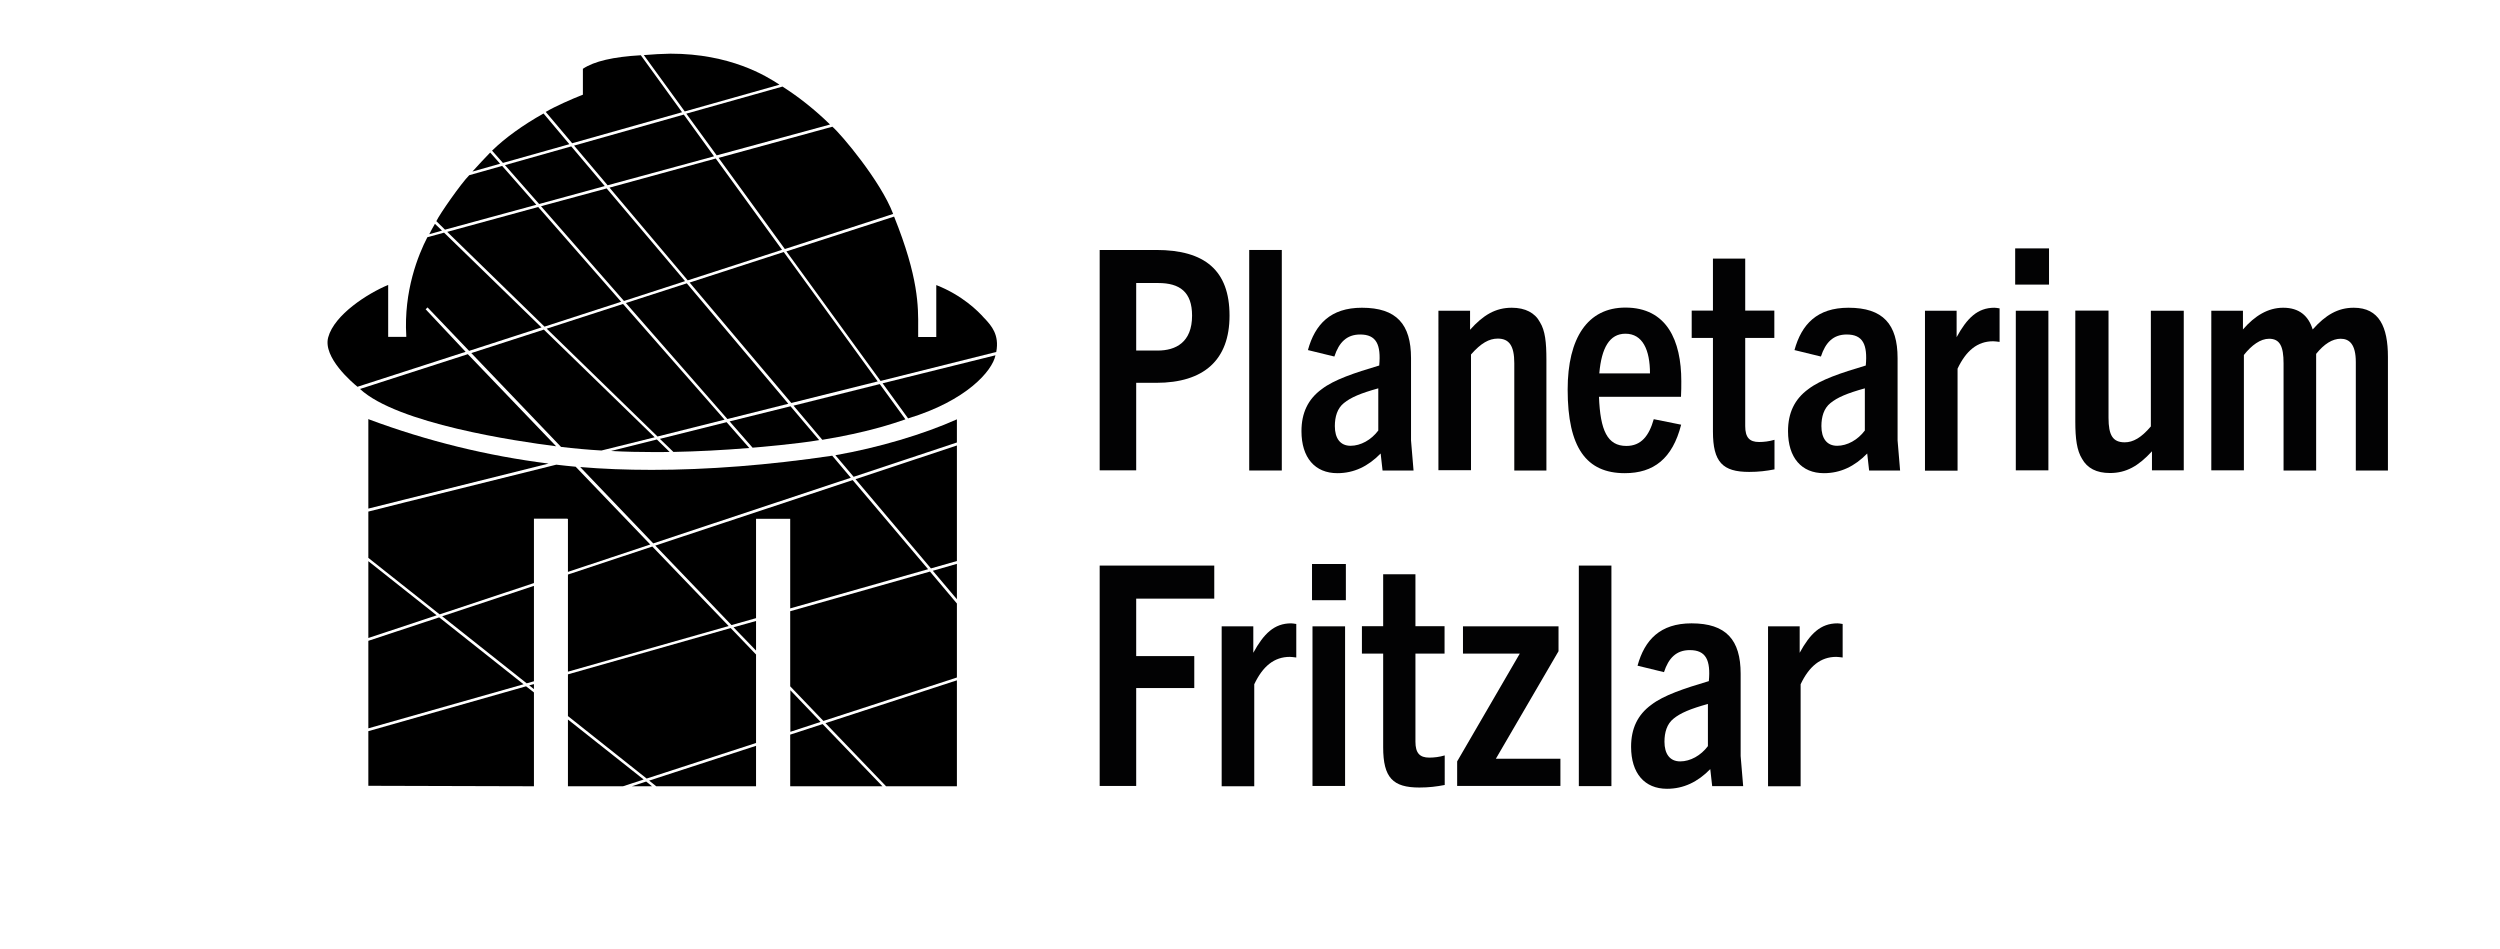 <?xml version="1.0" encoding="utf-8"?>
<!-- Generator: Adobe Illustrator 28.3.0, SVG Export Plug-In . SVG Version: 6.00 Build 0)  -->
<svg version="1.1" id="Bearbeitung" xmlns="http://www.w3.org/2000/svg" xmlns:xlink="http://www.w3.org/1999/xlink" x="0px"
	 y="0px" viewBox="0 0 1588.2 603" style="enable-background:new 0 0 1588.2 603;" xml:space="preserve">
<style type="text/css">
	.st0{display:none;}
	.st1{display:inline;}
	.st2{fill:#E5211C;}
	.st3{fill:#FFFFFF;}
	.st4{fill:#E41A17;}
	.st5{fill:#020203;}
</style>
<g id="Unterer_Teil_00000078008303660777820770000014207753505144099457_" class="st0">
	<g class="st1">
		<path class="st2" d="M234.3,246.2l0.6,0.3c36.7,13.6,74.9,23,113.6,28l-91.2,22.8l-23.1,5.8V246.2 M233.8,245.4
			c0,19.4,0,38.9,0,58.3l23.8-5.9l94.1-23.5c-48.7-5.9-88.4-17.9-116.5-28.3L233.8,245.4L233.8,245.4z"/>
	</g>
	<g class="st1">
		<path class="st2" d="M339.3,351.9v60.5l-4.6,1.3l-53.6-42.5L339.3,351.9 M339.9,351.1L280,371l54.6,43.3l5.3-1.5V351.1
			L339.9,351.1z"/>
	</g>
	<g class="st1">
		<path class="st2" d="M353.5,275c4.1,0.5,8.2,0.9,12.3,1.3l47.3,49.3L360.9,343l0-33l0-0.6h-0.6h-20.4h-0.6v0.6v40.2L279.6,370
			l-45.2-35.9v-29.4l23.8-5.9L353.5,275 M353.5,274.5L258,298.3l-24.2,6.1c0,10,0,20,0,30.1l45.7,36.2l60.4-20.1V310h20.4l0,33.8
			l53.8-17.9l-48.1-50.1C362,275.4,357.8,275,353.5,274.5L353.5,274.5z"/>
	</g>
	<g class="st1">
		<path class="st2" d="M464.1,378.7l16,16.7v56.1l-69.3,22.6l-49.9-39.6l0-26.4L464.1,378.7 M464.3,378.1l-103.9,29.5l0,27.1
			l50.4,40l70-22.8v-56.7L464.3,378.1L464.3,378.1z"/>
	</g>
	<g class="st1">
		<path class="st2" d="M339.3,414.2v3.2l-3-2.3L339.3,414.2 M339.9,413.5l-4.7,1.3l4.7,3.8V413.5L339.9,413.5z"/>
	</g>
	<g class="st1">
		<path class="st2" d="M501.9,418.1l19.2,20.1l-19.2,6.3V418.1 M501.3,416.7v28.5l20.8-6.8L501.3,416.7L501.3,416.7z"/>
	</g>
	<g class="st1">
		<path class="st2" d="M410.5,476l3.7,3h-12.8L410.5,476 M410.6,475.4l-12.8,4.2h18L410.6,475.4L410.6,475.4z"/>
	</g>
	<g class="st1">
		<path class="st2" d="M541.5,284.8l47.7,56.6l-87.4,24.8V310v-0.6l-0.6,0l-20.6,0l-0.6,0v0.6v62.5l-15.5,4.4l-22.1-23l0,0l-0.4-0.4
			l-25.8-27L541.5,284.8 M541.7,284.2l-126.4,42l26.4,27.6l0,0l22.7,23.7l16.3-4.6V310l20.6,0v57l88.9-25.3L541.7,284.2L541.7,284.2
			z"/>
	</g>
	<g class="st1">
		<path class="st2" d="M528.6,269.5l11.8,13.9L415,325l-46.3-48.4c13.9,1.2,27.8,1.8,42.4,1.8c12.5,0,24.2-0.4,35.5-0.8
			C475.9,276.5,503.5,273.8,528.6,269.5 M528.8,268.9c-21.4,3.7-48.7,7-82.3,8.1c-11.3,0.4-22.9,0.8-35.4,0.8
			c-13.3,0-27.7-0.5-43.8-1.9l47.6,49.8l126.4-42L528.8,268.9L528.8,268.9z"/>
	</g>
	<g class="st1">
		<path class="st2" d="M414.5,327l48.3,50.4l-101.9,29l0-61.5L414.5,327 M414.6,326.3l-54.3,18l0,62.7l103.5-29.4L414.6,326.3
			L414.6,326.3z"/>
	</g>
	<g class="st1">
		<path class="st2" d="M480.1,374.2V393L466,378.2L480.1,374.2 M480.7,373.4l-15.8,4.5l15.8,16.5V373.4L480.7,373.4z"/>
	</g>
	<g class="st1">
		<path class="st2" d="M279.2,371.9l53.5,42.4l-98.4,28v-55.5L279.2,371.9 M279.3,371.2l-45.6,15.1c0,18.9,0,37.8,0,56.7l100.2-28.5
			L279.3,371.2L279.3,371.2z"/>
	</g>
	<g class="st1">
		<path class="st2" d="M480.1,453.3V479h-63.2l-4.5-3.6L480.1,453.3 M480.7,452.5l-69.5,22.6l5.5,4.4h64V452.5L480.7,452.5z"/>
	</g>
	<g class="st1">
		<path class="st2" d="M360.9,436.7l48,38.1l-13,4.2h-35L360.9,436.7 M360.3,435.5l0,44H396l14.1-4.6L360.3,435.5L360.3,435.5z"/>
	</g>
	<g class="st1">
		<path class="st2" d="M607.5,411.8V479h-44.9l-38.4-40L607.5,411.8 M608.1,411l-84.9,27.6l39.2,40.8h45.7V411L608.1,411z"/>
	</g>
	<g class="st1">
		<path class="st2" d="M334.4,415.6l5,3.9V479l-105-0.2V444L334.4,415.6 M334.5,415l-100.7,28.6c0,11.9,0,23.8,0,35.7l106.1,0.2
			v-60.2L334.5,415L334.5,415z"/>
	</g>
	<g class="st1">
		<path class="st2" d="M590.5,342.8l17.1,20.3V410l-84.6,27.6l-21-21.9V368L590.5,342.8 M590.6,342.2l-89.3,25.4v48.3l21.4,22.3
			l85.3-27.8v-47.6L590.6,342.2L590.6,342.2z"/>
	</g>
	<g class="st1">
		<path class="st2" d="M522.5,439.5l37.8,39.4h-58.4v-32.7L522.5,439.5 M522.6,438.9l-21.3,6.9v33.7h60.3L522.6,438.9L522.6,438.9z"
			/>
	</g>
	<g class="st1">
		<path class="st2" d="M607.5,338v22.4l-15.3-18.1L607.5,338 M608.1,337.2l-16.8,4.8l16.8,20V337.2L608.1,337.2z"/>
	</g>
	<g class="st1">
		<path class="st2" d="M607.5,262.9v73.3l-16.5,4.7l-47.8-56.6L607.5,262.9 M608.1,262.1L542.3,284l48.6,57.6l17.2-4.9
			C608.1,336.6,608.1,278.1,608.1,262.1L608.1,262.1z"/>
	</g>
	<g class="st1">
		<path class="st2" d="M607.5,246.4v14.7l-65.5,21.7l-11.6-13.7c21.4-3.8,40.2-8.6,56.1-14.4C593.7,252.2,600.7,249.4,607.5,246.4
			 M608.1,245.6c-4.9,2.1-12.4,5.3-21.7,8.7c-6.8,2.5-25.4,9-57,14.5l12.4,14.8l66.2-22C608.1,256.2,608.1,250.9,608.1,245.6
			L608.1,245.6z"/>
	</g>
	<g class="st1">
		<path class="st2" d="M234.3,336.3l43.3,34.3L234.3,385V336.3 M233.8,335.1c0,16.9,0,33.8,0,50.7l45-14.9L233.8,335.1L233.8,335.1z
			"/>
	</g>
</g>
<g id="Oberer_Teil_00000147909386849652401830000015104047359017726117_" class="st0">
	<g class="st1">
		<polygon class="st3" points="347,188.8 396,172.9 460.8,246.8 417.7,257.5 		"/>
		<path class="st4" d="M395.9,173.2l64.3,73.4l-42.5,10.6l-70.3-68.3L395.9,173.2 M396.1,172.6l-49.7,16.1l71.2,69.2l43.7-10.9
			L396.1,172.6L396.1,172.6z"/>
	</g>
	<g class="st1">
		<path class="st3" d="M312.6,75.9c2.4-2.3,6.2-5.7,11.2-9.5c6.4-5,13.9-9.9,21.8-14.4l16.8,20l-42.7,12.1L312.6,75.9z"/>
		<path class="st4" d="M345.5,52.4l16.4,19.4l-42.1,11.9L313,76c2.4-2.3,6.2-5.6,11-9.3C330.2,61.7,337.7,56.8,345.5,52.4
			 M345.6,51.7c-11.5,6.4-19.2,12.3-22,14.5c-5.6,4.3-9.6,8-11.4,9.7l7.4,8.5l43.3-12.2L345.6,51.7L345.6,51.7z"/>
	</g>
	<g class="st1">
		<polygon class="st3" points="320.5,85 363.2,73 384.8,98.6 342.6,110.2 		"/>
		<path class="st4" d="M363.1,73.3l21.2,25.2l-41.7,11.4L321,85.2L363.1,73.3 M363.3,72.6L320,84.9l22.5,25.6l42.9-11.7L363.3,72.6
			L363.3,72.6z"/>
	</g>
	<g class="st1">
		<polygon class="st3" points="386.9,99.3 454.8,80.7 497.2,139 436.9,158.5 		"/>
		<path class="st4" d="M454.7,81l42.1,57.8l-59.8,19.3l-49.6-58.8L454.7,81 M454.9,80.4l-68.6,18.7l50.4,59.7l60.9-19.7L454.9,80.4
			L454.9,80.4z"/>
	</g>
	<g class="st1">
		<polygon class="st3" points="343.4,111.1 385.6,99.6 435.7,158.9 396.4,171.6 		"/>
		<path class="st4" d="M385.5,99.9l49.6,58.9l-38.7,12.5l-52.6-60L385.5,99.9 M385.7,99.3L342.9,111l53.4,61l39.9-12.9L385.7,99.3
			L385.7,99.3z"/>
	</g>
	<g class="st1">
		<path class="st3" d="M418.7,258.6l43-10.7l14.8,16.9c-17.5,1.4-33.4,2.3-48.8,2.5L418.7,258.6z"/>
		<path class="st4" d="M461.6,248.2l14.3,16.4c-17.2,1.4-32.9,2.2-48.1,2.5l-8.6-8.3L461.6,248.2 M461.8,247.5l-43.7,10.9l9.5,9.2
			c16.5-0.3,33.1-1.2,49.5-2.6L461.8,247.5L461.8,247.5z"/>
	</g>
	<g class="st1">
		<path class="st3" d="M435.7,52.5l61.5-17.4c10.7,6.7,21,15,30.6,24.5l-72.5,19.8L435.7,52.5z"/>
		<path class="st4" d="M497.1,35.4c10.5,6.6,20.6,14.7,30.1,24l-71.8,19.6l-19.2-26.4L497.1,35.4 M497.2,34.8l-62,17.5l19.9,27.4
			l73.2-20C518.9,50.5,508.5,41.9,497.2,34.8L497.2,34.8z"/>
	</g>
	<g class="st1">
		<polygon class="st3" points="364.4,72.6 434.5,52.8 454.1,79.7 386,98.3 		"/>
		<path class="st4" d="M434.4,53.1l19.2,26.4L386.1,98l-21.3-25.2L434.4,53.1 M434.6,52.5l-70.7,20l22.1,26.1l68.6-18.7L434.6,52.5
			L434.6,52.5z"/>
	</g>
	<g class="st1">
		<polygon class="st3" points="437.6,159.5 497.9,140 557.9,222.5 502.5,236.3 		"/>
		<path class="st4" d="M497.8,140.3l59.7,82L502.6,236l-64.5-76.4L497.8,140.3 M498,139.6l-60.9,19.7l65.2,77.3l56-14L498,139.6
			L498,139.6z"/>
	</g>
	<g class="st1">
		<path class="st3" d="M416.2,267.4c-10.2,0-20.2-0.3-29.9-0.8l31.2-7.8l8.7,8.5C422.8,267.4,419.4,267.4,416.2,267.4
			C416.2,267.4,416.2,267.4,416.2,267.4z"/>
		<path class="st4" d="M417.4,259.2l8.1,7.9c-3.1,0-6.2,0.1-9.3,0.1c-9.5,0-18.9-0.2-28-0.7L417.4,259.2 M417.5,258.6l-33.1,8.3
			c10.6,0.6,21.2,0.9,31.8,0.9c3.6,0,7.1,0,10.7-0.1L417.5,258.6L417.5,258.6z"/>
	</g>
	<g class="st1">
		<path class="st3" d="M382.1,266.4c-8.7-0.5-17.4-1.3-25.8-2.3l-57.2-59.8l46.6-15.1l70.6,68.7L382.1,266.4z"/>
		<path class="st4" d="M345.7,189.5l70.2,68.2l-33.7,8.4c-8.7-0.5-17.3-1.3-25.6-2.3l-56.9-59.4L345.7,189.5 M345.8,188.8
			l-47.2,15.3l57.6,60.2c8.6,1,17.3,1.8,25.9,2.4l34.8-8.7L345.8,188.8L345.8,188.8z"/>
	</g>
	<g class="st1">
		<polygon class="st3" points="397.2,172.5 436.5,159.8 501.3,236.6 462,246.5 		"/>
		<path class="st4" d="M436.4,160.2l64.4,76.3l-38.7,9.7l-64.4-73.5L436.4,160.2 M436.6,159.5l-39.9,12.9l65.2,74.4l39.9-10
			L436.6,159.5L436.6,159.5z"/>
	</g>
	<g class="st1">
		<polygon class="st3" points="283.8,127.4 342.2,111.5 395.2,172 346,187.9 		"/>
		<path class="st4" d="M342.1,111.8l52.6,60.1l-48.6,15.7l-61.7-60L342.1,111.8 M342.3,111.1l-59,16.1l62.7,60.9l49.8-16.1
			L342.3,111.1L342.3,111.1z"/>
	</g>
	<g class="st1">
		<path class="st3" d="M346.6,51.5c2.4-1.3,4.6-2.5,6.9-3.6c5.3-2.7,10.9-5.2,16.5-7.4l0.2-0.1V24c0.2-0.1,0.5-0.3,0.8-0.5
			c8.2-4.8,17.8-6.3,27-7.3c2.6-0.3,4.8-0.5,6.8-0.7c0.8-0.1,1.6-0.1,2.4-0.2l26.6,36.5l-70.2,19.8L346.6,51.5z"/>
		<path class="st4" d="M407.1,15.6l26.2,36.1l-69.6,19.7L347,51.6c2.2-1.2,4.4-2.4,6.6-3.5c5.3-2.7,10.9-5.2,16.5-7.4l0.4-0.1v-0.4
			V24.2c0.2-0.1,0.4-0.3,0.7-0.4c8.1-4.8,17.7-6.2,26.9-7.3c2.6-0.3,4.8-0.5,6.8-0.7C405.6,15.7,406.3,15.7,407.1,15.6 M407.4,15
			c-0.9,0.1-1.7,0.1-2.6,0.2c-2.3,0.2-4.6,0.4-6.8,0.7c-9.3,1.1-18.9,2.5-27.1,7.3c-0.4,0.2-0.8,0.4-1,0.6c0,5.5,0,10.9,0,16.4
			c-6.9,2.7-12.5,5.3-16.6,7.4c-2.5,1.3-4.9,2.6-7.2,3.8L363.5,72l70.8-20L407.4,15L407.4,15z"/>
	</g>
	<g class="st1">
		<path class="st3" d="M277.1,120.9c1.2-2,2.3-3.8,3.3-5.4c6.9-11.2,13.4-19.1,17.7-24.1l21.1-6l22,25.1l-58.4,16L277.1,120.9z"/>
		<path class="st4" d="M319.2,85.7l21.6,24.7L283,126.1l-5.5-5.3c1.1-1.9,2.2-3.7,3.2-5.2c6.9-11.1,13.4-19,17.6-24L319.2,85.7
			 M319.4,85l-21.4,6c-4.8,5.7-11.2,13.6-17.8,24.2c-1,1.7-2.2,3.5-3.4,5.6l6,5.9l59-16.1L319.4,85L319.4,85z"/>
	</g>
	<g class="st1">
		<path class="st3" d="M299.5,89.8c2.5-2.7,10-10.9,12.2-13l6.7,7.7L299.5,89.8z"/>
		<path class="st4" d="M311.7,77.1l6.2,7.1l-17.6,5C303.3,86.1,309.5,79.4,311.7,77.1 M311.8,76.3c-2.1,2-11.8,12.6-13.1,14
			l20.3-5.7L311.8,76.3L311.8,76.3z"/>
	</g>
	<g class="st1">
		<path class="st3" d="M272.5,129.3c1.3-2.5,2.6-4.9,4.1-7.4l5.1,4.9L272.5,129.3z"/>
		<path class="st4" d="M276.6,122.3l4.5,4.3l-8.1,2.2C274.1,126.7,275.3,124.6,276.6,122.3 M276.5,121.4c-1.5,2.5-3,5.3-4.6,8.3
			l10.3-2.8L276.5,121.4L276.5,121.4z"/>
	</g>
	<g class="st1">
		<path class="st3" d="M227.6,226.2c-4.1-3.3-7.8-6.9-11.1-10.7c-4.3-5-6.6-9.2-7.4-13.9c-0.4-2.5-0.5-5-0.3-7.2
			c0.1-1.1,0.5-2.1,1-3.2c0.8-1.7,1.8-3.5,3.1-5.1c4.5-5.7,9.2-9.8,9.4-9.9l0,0c3.2-2.8,7.2-6,14.4-10.1c2.4-1.3,4.9-2.5,7.3-3.6
			c1.1-0.5,2.2-1,3.3-1.5l0,33l10.9,0l0-0.3c0-0.5-0.1-1.3-0.2-2.2c-0.2-3.6-0.2-7.5,0.1-11.8c0.3-4.1,0.7-10.3,2.5-18.3
			c1.2-5.3,2.9-11.2,5.1-17c1.7-4.6,3.7-9.1,5.9-13.6l10.8-3l62.2,60.5l-46.6,15.1L272,175.9l-0.8,0.8l1.2,1.3l-0.3,0.3l24.5,25.6
			L227.6,226.2z"/>
		<path class="st4" d="M282.5,128l61.8,60.1l-46,14.9l-25.9-27.1l-0.4-0.4l-0.4,0.4l-0.4,0.4l-0.4,0.4l0.4,0.4l0.8,0.8l-0.3,0.3
			l0.4,0.4l24,25l-68.5,22.1c-4-3.2-7.7-6.8-10.9-10.5c-4.2-4.9-6.5-9.2-7.3-13.7c-0.4-2.5-0.5-4.9-0.3-7.2c0.1-1,0.5-2.1,1-3.1
			c0.7-1.7,1.8-3.4,3.1-5.1c4.6-5.8,9.3-9.9,9.3-9.9c3.2-2.7,7.2-6,14.4-10.1c2.4-1.3,4.9-2.5,7.3-3.6c1-0.4,1.9-0.9,2.9-1.4l0,32.3
			l0,0.6l0.6,0l10.3,0l0.6,0l-0.1-0.6c0-0.5-0.1-1.3-0.2-2.2c-0.2-3.6-0.2-7.5,0.1-11.8c0.3-4.1,0.7-10.3,2.5-18.2
			c1.1-5.3,2.9-11.1,5.1-16.9c1.7-4.6,3.7-9,5.9-13.4L282.5,128 M282.7,127.4l-11.1,3c-2,4-4.1,8.6-6,13.7c-3.2,8.5-4.6,14.8-5.1,17
			c-1.7,8-2.2,14.1-2.5,18.3c-0.4,5.9-0.3,9.9-0.1,11.9c0.1,0.9,0.1,1.7,0.2,2.2c-3.4,0-6.9,0-10.3,0l0-33.2
			c-3.7,1.8-7.5,3.4-11,5.4c-7.1,4-11.2,7.3-14.5,10.1c0,0-4.8,4.1-9.4,10c-1.3,1.6-2.3,3.3-3.2,5.2c-0.4,1-0.9,2.1-1,3.3
			c-0.2,2.4-0.1,4.9,0.3,7.3c1,5.5,3.9,9.9,7.4,14c3.5,4,7.2,7.6,11.2,10.8l69.7-22.5l-24.7-25.7l0.3-0.3l-1.2-1.3l0.4-0.4
			l26.1,27.3l47.2-15.3L282.7,127.4L282.7,127.4z"/>
	</g>
	<g class="st1">
		<path class="st3" d="M560,223.4l72.4-18c-0.3,1-0.6,2-0.9,2.9l0,0.1c-0.3,0.8-0.6,1.6-1,2.3c-1.4,2.6-3.2,5-5.3,7.2
			c-10.7,11.1-27.1,20.6-48.6,28.2L560,223.4z"/>
		<path class="st4" d="M632,205.8c-0.2,0.8-0.5,1.6-0.8,2.4l0,0.1c-0.3,0.8-0.6,1.6-1,2.3c-1.4,2.5-3.2,4.9-5.3,7.1
			c-10.7,11.1-26.9,20.5-48.3,28.1l-16.2-22.2L632,205.8 M632.8,205l-73.3,18.2l16.9,23.2c18.1-6.4,36.3-15.3,48.9-28.4
			c2.1-2.2,3.9-4.6,5.4-7.2c0.4-0.8,0.7-1.6,1.1-2.5C632.1,207.3,632.5,206.1,632.8,205L632.8,205z"/>
	</g>
	<g class="st1">
		<path class="st3" d="M408.6,15.2c3-0.2,6.2-0.2,9.8-0.2c3.5,0,7.1,0.1,10.6,0.1l1.7,0c15.7,0.3,29,2.6,40.8,7
			c8.1,3.1,16.3,7.1,24.3,12.1L435,51.5L408.6,15.2z"/>
		<path class="st4" d="M418.4,15.3c3.5,0,7.1,0.1,10.6,0.1l1.7,0c15.7,0.3,29,2.6,40.7,7c7.9,3,15.9,6.9,23.7,11.7l-60.1,17
			l-26-35.7C411.9,15.4,415,15.3,418.4,15.3 M418.4,14.7c-3.5,0-6.9,0.1-10.4,0.3l26.8,36.8l61.7-17.4c-7.9-5-16.3-9.2-24.9-12.4
			c-13.1-4.9-27-6.8-40.9-7.1C426.6,14.8,422.5,14.7,418.4,14.7L418.4,14.7z"/>
	</g>
	<g class="st1">
		<path class="st3" d="M503.5,237.5l55.3-13.8l16.6,22.8c-6.7,2.3-13.9,4.5-22,6.6c-9.7,2.5-20,4.7-31.3,6.5L503.5,237.5z"/>
		<path class="st4" d="M558.7,224l16.3,22.4c-6.6,2.3-13.7,4.4-21.6,6.5c-9.7,2.5-19.9,4.6-31.2,6.4L504,237.6L558.7,224
			 M558.9,223.4l-56,13.9l19,22.6c10.6-1.7,21.1-3.8,31.5-6.5c7.2-1.9,14.7-4.1,22.3-6.7L558.9,223.4L558.9,223.4z"/>
	</g>
	<g class="st1">
		<path class="st3" d="M463,247.6l39.3-9.8l18.6,22c-11.2,1.7-23,3.2-37.3,4.4c-1.9,0.2-3.7,0.3-5.6,0.5L463,247.6z"/>
		<path class="st4" d="M502.1,238.1l18.1,21.5c-11,1.7-22.7,3.1-36.7,4.3c-1.8,0.2-3.6,0.3-5.4,0.5l-14.6-16.7L502.1,238.1
			 M502.3,237.5l-39.9,9.9l15.4,17.6c1.9-0.2,3.8-0.3,5.7-0.5c12.6-1.1,25.2-2.5,37.8-4.5L502.3,237.5L502.3,237.5z"/>
	</g>
	<g class="st1">
		<path class="st3" d="M354.2,263.8c-11-1.4-21.7-3.1-31.9-5.3c-4.4-0.9-8.9-1.8-13.2-2.7c-28.5-5.6-58-11.4-80.4-28.9l68.9-22.3
			L354.2,263.8z"/>
		<path class="st4" d="M297.5,205.1l56,58.4c-10.7-1.4-21.1-3.1-31.1-5.2c-4.4-0.9-8.9-1.8-13.3-2.7c-28.3-5.6-57.5-11.3-79.9-28.5
			L297.5,205.1 M297.6,204.4L228,226.9c26.1,20.6,62.1,25.2,94.2,31.9c10.8,2.3,21.7,4,32.7,5.4L297.6,204.4L297.6,204.4z"/>
	</g>
	<g class="st1">
		<path class="st3" d="M499,139.6l68.9-22.3c2,4.5,3.7,8.8,5.3,13.2c7.1,20.2,10.5,41.4,10.1,62.9l0,0.3h10.9v-33.1
			c1,0.4,2,0.8,3,1.2c8.7,3.7,16.8,9.1,24,16.1c1.5,1.5,2.8,2.8,3.9,4c3.7,4,7.5,8.9,8.1,14.9c0.2,1.8,0.1,3.7-0.3,5.8
			c-0.1,0.4-0.1,0.7-0.2,1.1l-73.6,18.4L499,139.6z"/>
		<path class="st4" d="M567.8,117.7c2,4.4,3.7,8.6,5.2,13c7.1,20.2,10.4,41.3,10.1,62.8l0,0.6h0.6h1.9h8.4h0.6v-0.6v-32.4
			c0.9,0.3,1.8,0.7,2.6,1.1c8.7,3.7,16.8,9.1,23.9,16c1.5,1.5,2.8,2.8,3.9,4c3.6,4,7.4,8.8,8,14.8c0.2,1.8,0.1,3.7-0.3,5.7
			c-0.1,0.3-0.1,0.6-0.2,0.9l-73.3,18.3l-59.7-82.1L567.8,117.7 M568.1,117l-69.6,22.5l60.4,83l74-18.5c0.1-0.4,0.2-0.9,0.3-1.3
			c0.3-1.9,0.4-3.9,0.3-5.8c-0.5-5.9-4.2-10.9-8.1-15.1c-0.8-0.9-2.1-2.2-3.9-4c-6.2-6-14.1-11.9-24.1-16.1
			c-1.2-0.5-2.3-0.9-3.4-1.4c0,11.1,0,22.1,0,33.2h-8.4h-1.9c0.3-14.9-1.2-37.5-10.1-63C572.5,127.6,570.8,122.9,568.1,117
			L568.1,117z"/>
	</g>
	<g class="st1">
		<path class="st3" d="M456,80.4l72.7-19.9c1.5,1.6,8.8,9.3,11.2,12.2c11.2,13.3,20.5,27.9,27.6,43.6l-69.2,22.4L456,80.4z"/>
		<path class="st4" d="M528.6,60.8c1.6,1.7,8.7,9.2,11.1,12c11.1,13.2,20.3,27.7,27.4,43.2l-68.7,22.2l-42-57.8L528.6,60.8
			 M528.8,60.2l-73.3,20l42.7,58.8l69.7-22.5c-5.2-11.5-14-27.6-27.8-43.9C537.6,69.5,529.9,61.3,528.8,60.2L528.8,60.2z"/>
	</g>
</g>
<g>
	<polygon points="460.3,266.6 395.8,193.1 347.3,208.8 417.7,277.3 	"/>
	<path d="M361.7,91.6l-16.4-19.5c-13.2,7.4-24.5,15.6-32.7,23.6l6.9,7.8L361.7,91.6z"/>
	<polygon points="384.2,118.2 362.9,93 320.8,104.9 342.5,129.6 	"/>
	<polygon points="496.8,158.7 454.7,100.7 387.2,119.2 436.9,178.1 	"/>
	<polygon points="435.2,178.6 385.4,119.7 343.7,131 396.4,191.2 	"/>
	<path d="M476,284.6l-14.4-16.4l-42.4,10.6l8.6,8.3C443,286.8,458.8,286,476,284.6z"/>
	<path d="M527.3,79.1c-9.5-9.3-19.7-17.4-30.2-24.1l-61.1,17.2l19.3,26.5L527.3,79.1z"/>
	<polygon points="453.6,99.3 434.4,72.8 364.7,92.5 386,117.7 	"/>
	<polygon points="557.6,242.3 497.9,160.1 438.1,179.5 502.7,256 	"/>
	<path d="M425.4,287.1l-8.1-7.9l-29.2,7.3c9.1,0.5,18.5,0.7,28,0.7C419.2,287.2,422.3,287.2,425.4,287.1z"/>
	<path d="M345.5,209.4l-46.1,14.9l57,59.6c8.3,1,17,1.8,25.7,2.3l33.8-8.4L345.5,209.4z"/>
	<polygon points="500.8,256.5 436.3,180 397.6,192.5 462.1,266.2 	"/>
	<polygon points="394.6,191.7 341.9,131.5 284.1,147.3 345.9,207.5 	"/>
	<path d="M363.5,91l69.8-19.7l-26.2-36.2c-17.5,1-29.6,3.8-36.8,8.6v16.1v0.4l-0.4,0.1c-6.8,2.7-16.9,7.1-23.2,10.8L363.5,91z"/>
	<path d="M282.7,145.9l58-15.8L319,105.4l-20.9,5.9c-5.1,5.1-18.8,24.7-20.9,29.2L282.7,145.9z"/>
	<path d="M300.1,109l17.6-5l-6.3-7.1C309.2,99.1,303,105.8,300.1,109z"/>
	<path d="M280.8,146.5l-4.5-4.3c-1.3,2.2-2.5,4.4-3.6,6.6L280.8,146.5z"/>
	<path d="M272.1,195.8l25.9,27.1l46-14.9l-61.9-60.2l-10.6,2.9c-5.8,11.2-15.1,34.1-13.4,62.7l0,0.6l-0.6,0l-10.2,0l-0.1,0l-0.6,0
		l0-0.6l0-32.4c-13,5.4-34.2,18.9-38.1,33.3c-3.5,12.8,15.4,28.8,18.6,31.4l68.7-22.2l-25-26.6l-0.4-0.4l0.4-0.4l0.4-0.4l0.4-0.4
		L272.1,195.8z"/>
	<path d="M560.7,243.5l16.2,22.3c37-11.2,53.5-30.1,55.5-40.1L560.7,243.5z"/>
	<path d="M409,35l26,35.8l60.2-17c-8.5-5.6-31.3-19.7-69.3-19.7C420.5,34.2,414.8,34.5,409,35z"/>
	<path d="M575.2,266.4L558.9,244l-54.8,13.7l18.3,21.7C550.9,274.7,567.1,269.2,575.2,266.4z"/>
	<path d="M520.4,279.6l-18.2-21.5l-38.7,9.6l14.6,16.7C481.2,284.2,507.2,281.9,520.4,279.6z"/>
	<path d="M297.2,225l-68.5,22.1c23.7,22,99.2,33.2,124.6,36.4L297.2,225z"/>
	<path d="M625.9,202.7l-0.6-0.6c0,0-0.1-0.1-0.2-0.2c-3.6-4.1-13.7-14.3-30.3-20.8v32.4v0.6h-0.6h-8.4h-1.9h-0.6l0-0.6
		c0-1.7,0-3.3,0-5.1c0.1-13.6,0.3-32.1-15.3-70.8l-68.4,22.1l59.8,82.3l73.5-18.4C635,212.6,629.7,206.9,625.9,202.7z"/>
	<path d="M567.4,135.9c-7.9-20.9-33.1-50.7-38.6-55.4l-72.3,19.8l42.1,57.9L567.4,135.9z"/>
	<path d="M234.6,266.5l-0.6-0.3v56.9l23.2-5.8l91.3-22.8C309.6,289.6,271.4,280.2,234.6,266.5z"/>
	<polygon points="280.9,391.5 334.6,434.1 339.2,432.8 339.2,372.2 	"/>
	<path d="M360.2,329.6h0.6v0.6l0,33.1l52.3-17.4l-47.4-49.4c-4.1-0.4-8.2-0.8-12.3-1.3L257.8,319l-23.8,6v29.4l45.3,35.9l59.9-19.9
		v-40.3v-0.6h0.6H360.2z"/>
	<polygon points="410.8,494.6 480.3,472 480.3,415.8 464.2,399 360.8,428.4 360.8,454.9 	"/>
	<polygon points="336.2,435.4 339.2,437.8 339.2,434.6 	"/>
	<polygon points="521.3,458.6 502.1,438.5 502.1,464.9 	"/>
	<polygon points="410.5,496.5 401.4,499.5 414.2,499.5 	"/>
	<polygon points="502,386.5 589.6,361.6 541.7,305 416.3,346.6 442.2,373.6 442.6,374 442.6,374 464.7,397.1 480.3,392.7 
		480.3,330.1 480.3,329.6 480.8,329.6 501.5,329.6 502,329.6 502,330.1 	"/>
	<path d="M414,298.5c-16,0-31.3-0.6-45.4-1.8l46.4,48.5l125.5-41.7l-11.8-14C488.2,295.5,449.6,298.5,414,298.5z"/>
	<polygon points="462.9,397.7 414.4,347.2 360.8,365 360.8,426.7 	"/>
	<polygon points="466,398.5 480.3,413.3 480.3,394.5 	"/>
	<polygon points="332.6,434.7 279,392.2 234,407.1 234,462.7 	"/>
	<polygon points="412.4,495.9 416.9,499.5 480.3,499.5 480.3,473.8 	"/>
	<polygon points="360.8,457.1 360.8,499.5 395.8,499.5 408.9,495.2 	"/>
	<polygon points="524.4,459.4 562.9,499.5 607.9,499.5 607.9,432.2 	"/>
	<polygon points="339.2,499.5 339.2,439.9 334.2,436 234,464.5 234,499.2 	"/>
	<polygon points="607.9,430.4 607.9,383.4 590.8,363.1 502,388.3 502,436 523.1,458 	"/>
	<polygon points="560.6,499.5 522.6,460 502,466.7 502,499.5 	"/>
	<polygon points="592.6,362.6 607.9,380.7 607.9,358.2 	"/>
	<polygon points="543.5,304.4 591.4,361.1 607.9,356.4 607.9,283 	"/>
	<path d="M530.7,289.2l11.6,13.7l65.6-21.8v-14.7C586.7,275.9,558.1,284.4,530.7,289.2z"/>
	<polygon points="277.4,390.9 234,356.5 234,405.3 	"/>
</g>
<g>
	<path class="st5" d="M698.6,298.8V158.8h35.9c30.8,0,46.6,12.9,46.6,41.7c0,28.1-16.2,42.7-46.6,42.7h-12.7v55.6H698.6z
		 M735.5,222.7c11.3,0,21.8-5.1,21.8-22.2c0-15-7.8-20.7-21.5-20.7h-14v42.9H735.5z"/>
	<rect x="793.6" y="158.8" class="st5" width="20.7" height="140.1"/>
	<path class="st5" d="M878.3,298.8l-1.2-10.7c-8,8.2-17,12.5-27.5,12.5c-14.2,0-22.8-9.8-22.8-26.7c0-11.5,4.1-20.3,12.9-26.7
		c7.8-6,20.7-10.3,36.5-15c1.2-13.3-1.8-19.7-12.1-19.7c-8.6,0-13.5,5.1-16.4,14l-16.8-4.1c4.5-16.4,14.4-26.9,34.3-26.9
		c22,0,31.2,10.5,31.2,32v52.3l1.6,19.1H878.3z M875.6,246.7c-11.1,3.1-17.4,5.7-21.9,9.4c-4.1,3.3-5.7,8.6-5.7,14.6
		c0,7.6,3.3,12.5,10,12.5c6.4,0,13.1-3.7,17.6-9.7V246.7z"/>
	<path class="st5" d="M962,298.8v-68.1c0-11.1-3.3-15.6-10.5-15.6c-5.5,0-10.7,2.9-17,10.1v73.5h-20.7V197.4h20.1v12.1
		c8.4-9.4,16.2-14,26.5-14c8.6,0,14.8,3.3,17.9,9.2c3.3,5.3,4.1,12.7,4.1,23.8v70.4H962z"/>
	<path class="st5" d="M1032.2,300.6c-24.4,0-36.3-16.2-36.3-53.1c0-32.8,12.7-52.1,36.7-52.1c26.3,0,35.5,20.9,35.5,46.8
		c0,2.9,0,6.2-0.2,9.9h-52.1c0.8,21.3,5.3,31.2,17.4,31.2c9.4,0,14.4-6.4,17.4-17l17.4,3.5C1062.5,291.4,1050.5,300.6,1032.2,300.6
		 M1016,237.2h32.2c0-15-4.7-25.2-15.6-25.2C1022.5,212,1017.4,221,1016,237.2"/>
	<path class="st5" d="M1127.2,298.2c-5.1,1-10.1,1.6-16,1.6c-16.8,0-23-6.2-23-25.6v-59.5h-13.5v-17.4h13.5v-33h20.5v33h18.5v17.4
		h-18.5v56c0,7.2,2.7,10.1,8.8,10.1c3.1,0,6.4-0.4,9.8-1.4V298.2z"/>
	<path class="st5" d="M1187.4,298.8l-1.2-10.7c-8,8.2-17,12.5-27.5,12.5c-14.2,0-22.8-9.8-22.8-26.7c0-11.5,4.1-20.3,12.9-26.7
		c7.8-6,20.7-10.3,36.5-15c1.2-13.3-1.8-19.7-12.1-19.7c-8.6,0-13.5,5.1-16.4,14l-16.8-4.1c4.5-16.4,14.4-26.9,34.3-26.9
		c22,0,31.2,10.5,31.2,32v52.3l1.6,19.1H1187.4z M1184.7,246.7c-11.1,3.1-17.4,5.7-21.9,9.4c-4.1,3.3-5.7,8.6-5.7,14.6
		c0,7.6,3.3,12.5,10,12.5c6.4,0,13.1-3.7,17.6-9.7V246.7z"/>
	<path class="st5" d="M1222.9,298.8V197.4h20.1v16.8c6.6-12.1,13.3-18.7,24-18.7c1,0,1.9,0.2,3.3,0.4v21.3c-1.6-0.2-3.1-0.4-4.1-0.4
		c-10,0-17.2,6-22.6,17.4v64.8H1222.9z"/>
	<path class="st5" d="M1280.2,157.8h21.5v23h-21.5V157.8z M1280.6,197.4h20.7v101.4h-20.7V197.4z"/>
	<path class="st5" d="M1367.1,298.8v-12.1c-8.6,9.4-16.4,13.8-26.7,13.8c-8.6,0-14.4-3.1-17.7-9c-3.3-5.3-4.3-12.7-4.3-23.8v-70.4
		h21.1v68.1c0,11.1,2.7,15.6,10.3,15.6c5.3,0,10.5-2.9,16.6-10.1v-73.5h20.9v101.4H1367.1z"/>
	<path class="st5" d="M1496.6,298.8V230c0-11.3-4.1-14.8-9.6-14.8c-5.3,0-10.5,3.3-15.6,9.6v74.1h-20.7v-68.1
		c0-10.7-2.3-15.6-9.2-15.6c-5.5,0-11.1,4.1-16,10.3v73.3h-20.7V197.4h20.1v11.9c7.6-8.8,16-13.8,25.6-13.8c10.1,0,16,5.1,18.7,13.8
		c8.2-9.2,16-13.8,26.1-13.8c16.2,0,21.7,12.3,21.7,31.2v72.2H1496.6z"/>
	<polygon class="st5" points="698.6,499.3 698.6,359.3 771.4,359.3 771.4,380.3 721.8,380.3 721.8,416.8 758.7,416.8 758.7,437.1 
		721.8,437.1 721.8,499.3 	"/>
	<path class="st5" d="M776.1,499.3V397.9h20.1v16.8c6.6-12.1,13.3-18.7,24-18.7c1,0,1.9,0.2,3.3,0.4v21.3c-1.6-0.2-3.1-0.4-4.1-0.4
		c-10,0-17.2,6-22.6,17.4v64.8H776.1z"/>
	<path class="st5" d="M833.5,358.3h21.5v23h-21.5V358.3z M833.8,397.9h20.7v101.4h-20.7V397.9z"/>
	<path class="st5" d="M917.7,498.7c-5.1,1-10.1,1.6-16,1.6c-16.8,0-23-6.2-23-25.6v-59.5h-13.5v-17.4h13.5v-33h20.5v33h18.5v17.4
		h-18.5v56c0,7.2,2.7,10.1,8.8,10.1c3.1,0,6.4-0.4,9.8-1.4V498.7z"/>
	<polygon class="st5" points="925.7,499.3 925.7,483.7 965.5,415.2 929.4,415.2 929.4,397.9 990.1,397.9 990.1,413.7 950.3,482 
		991.3,482 991.3,499.3 	"/>
	<rect x="1003" y="359.3" class="st5" width="20.7" height="140.1"/>
	<path class="st5" d="M1087.7,499.3l-1.2-10.7c-8,8.2-17,12.5-27.5,12.5c-14.2,0-22.8-9.8-22.8-26.7c0-11.5,4.1-20.3,12.9-26.7
		c7.8-6,20.7-10.3,36.5-15c1.2-13.3-1.8-19.7-12.1-19.7c-8.6,0-13.5,5.1-16.4,14l-16.8-4.1c4.5-16.4,14.4-26.9,34.3-26.9
		c22,0,31.2,10.5,31.2,32v52.3l1.6,19.1H1087.7z M1085,447.2c-11.1,3.1-17.4,5.7-21.9,9.4c-4.1,3.3-5.7,8.6-5.7,14.6
		c0,7.6,3.3,12.5,10,12.5c6.4,0,13.1-3.7,17.6-9.7V447.2z"/>
	<path class="st5" d="M1123.2,499.3V397.9h20.1v16.8c6.6-12.1,13.3-18.7,24-18.7c1,0,1.9,0.2,3.3,0.4v21.3c-1.6-0.2-3.1-0.4-4.1-0.4
		c-9.9,0-17.2,6-22.6,17.4v64.8H1123.2z"/>
</g>
</svg>
